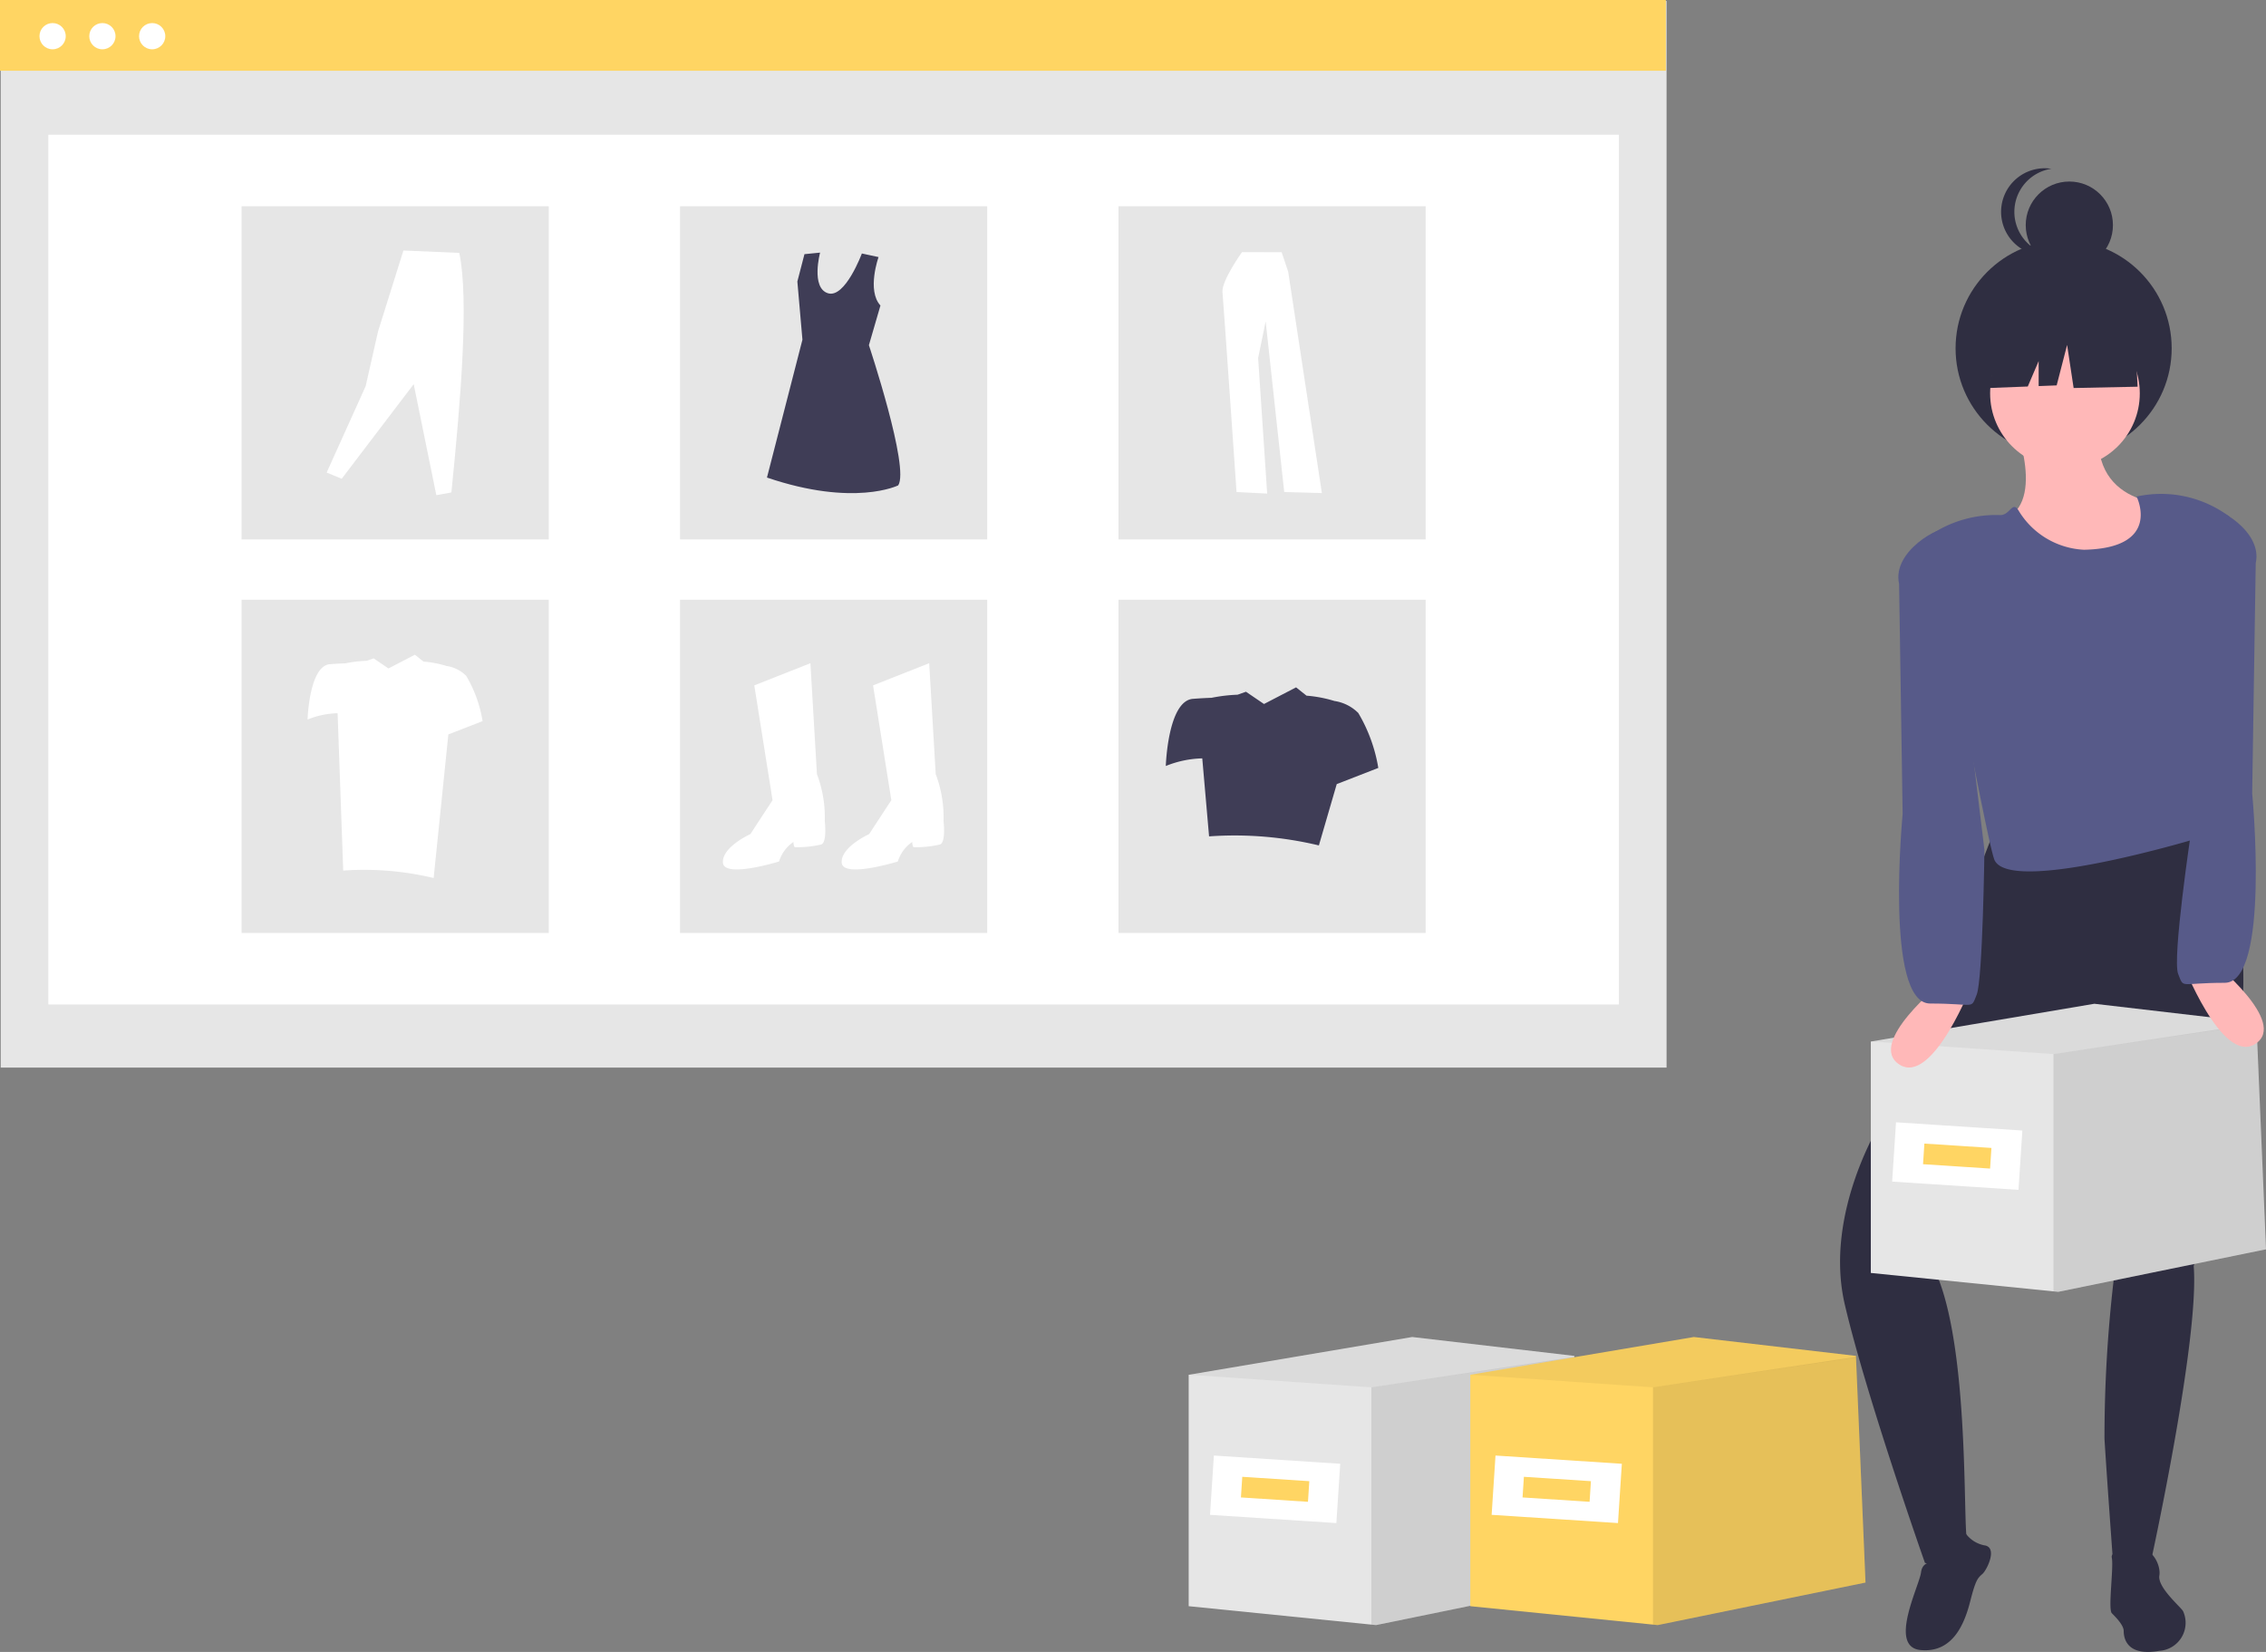 <svg xmlns="http://www.w3.org/2000/svg" width="127.782" height="93.174" viewBox="0 0 127.782 93.174"><rect x="0" y="0" width="127.782" height="93.174" fill="#808080" stroke="none"/><rect width="93.939" height="60.163" transform="translate(0.04 0.053)" fill="#e6e6e6"/><rect width="88.566" height="49.057" transform="translate(2.726 7.599)" fill="#fff"/><rect width="93.939" height="3.991" fill="#ffd563"/><circle cx="0.74" cy="0.74" r="0.74" transform="translate(2.226 1.301)" fill="#fff"/><circle cx="0.74" cy="0.74" r="0.74" transform="translate(5.034 1.301)" fill="#fff"/><circle cx="0.74" cy="0.74" r="0.74" transform="translate(7.841 1.301)" fill="#fff"/><rect width="17.322" height="18.793" transform="translate(13.623 11.634)" fill="#e6e6e6"/><rect width="17.322" height="18.793" transform="translate(38.348 11.634)" fill="#e6e6e6"/><rect width="17.322" height="18.793" transform="translate(63.073 11.634)" fill="#e6e6e6"/><rect width="17.322" height="18.793" transform="translate(13.623 33.829)" fill="#e6e6e6"/><rect width="17.322" height="18.793" transform="translate(38.348 33.829)" fill="#e6e6e6"/><rect width="17.322" height="18.793" transform="translate(63.073 33.829)" fill="#e6e6e6"/><path d="M443.056,388.251,446.221,387l.368,6.256a6.905,6.905,0,0,1,.442,2.65s.147,1.251-.221,1.325a6.1,6.1,0,0,1-1.472.147c-.074-.074-.074-.294-.074-.294a2.052,2.052,0,0,0-.81,1.1s-3.091.957-3.165.074,1.546-1.619,1.546-1.619l1.251-1.914Z" transform="translate(-400.521 -349.593)" fill="#fff"/><path d="M489.025,388.251,492.19,387l.368,6.256a6.905,6.905,0,0,1,.442,2.65s.147,1.251-.221,1.325a6.1,6.1,0,0,1-1.472.147c-.074-.074-.074-.294-.074-.294a2.052,2.052,0,0,0-.81,1.1s-3.091.957-3.165.074,1.546-1.619,1.546-1.619l1.251-1.914Z" transform="translate(-439.792 -349.593)" fill="#fff"/><path d="M464.623,228.3s-.674,1.883.107,2.732l-.651,2.237s2.313,6.939,1.652,7.908c0,0-2.467,1.234-7.4-.441l2-7.776-.286-3.282.4-1.542.881-.088s-.529,1.982.441,2.291,1.915-2.241,1.915-2.241Z" transform="translate(-415.081 -213.8)" fill="#3f3d56"/><path d="M287.921,239.768l.85.348,4.059-5.335,1.276,6.262.85-.155c.546-5.4.99-10.906.445-13.51l-3.151-.135-1.43,4.561-.7,3.093Z" transform="translate(-269.501 -213.113)" fill="#fff"/><path d="M635.693,227.875s-1.161,1.614-1.1,2.265.793,11.267.793,11.267l1.727.085-.51-7.643.425-2.067,1.047,9.625,2.123.057-1.9-12.484-.368-1.1Z" transform="translate(-565.656 -213.653)" fill="#fff"/><path d="M623.561,397.783a2.4,2.4,0,0,0-1.347-.678,7.238,7.238,0,0,0-1.573-.3l-.589-.469-1.809.939-1.017-.692-.472.168a9.04,9.04,0,0,0-1.466.174c-.284.01-.646.028-1.052.059-1.42.109-1.53,3.788-1.53,3.788a5.807,5.807,0,0,1,2.056-.43l.384,4.4a20.357,20.357,0,0,1,6.192.51l1.007-3.459,2.344-.912A8.927,8.927,0,0,0,623.561,397.783Z" transform="translate(-546.965 -357.567)" fill="#3f3d56"/><path d="M289.505,384.9a1.975,1.975,0,0,0-1.11-.558,5.963,5.963,0,0,0-1.3-.249l-.485-.386-1.49.774-.838-.57-.389.138a7.461,7.461,0,0,0-1.208.143c-.234.008-.532.023-.867.049-1.17.09-1.26,3.121-1.26,3.121a4.784,4.784,0,0,1,1.694-.355l.316,8.875a16.772,16.772,0,0,1,5.1.42l.829-8.1,1.932-.751A7.359,7.359,0,0,0,289.505,384.9Z" transform="translate(-263.214 -346.778)" fill="#fff"/><path d="M482.353,531.418l-11.718,2.4-.267-.027-10.3-1.039V519.7l12.606-2.131,9.144,1.066,0,.058v.027Z" transform="translate(-393.037 -442.157)" fill="#e6e6e6"/><path d="M542.73,538.01l-11.718,2.4-.267-.027V527l11.456-1.718Z" transform="translate(-453.413 -448.749)" opacity="0.1"/><path d="M481.824,518.72l0,0-11.453,1.688-10.3-.711,12.606-2.131,9.144,1.066,0,.058Z" transform="translate(-393.037 -442.157)" opacity="0.05"/><rect width="7.139" height="3.351" transform="matrix(0.998, 0.065, -0.065, 0.998, 68.452, 82.098)" fill="#fff"/><rect width="3.788" height="1.166" transform="matrix(0.998, 0.065, -0.065, 0.998, 70.053, 83.297)" fill="#ffd563"/><path d="M591.353,531.418l-11.718,2.4-.267-.027-10.3-1.039V519.7l12.606-2.131,9.144,1.066,0,.058v.027Z" transform="translate(-486.155 -442.157)" fill="#ffd563"/><path d="M651.73,538.01l-11.718,2.4-.267-.027V527l11.456-1.718Z" transform="translate(-546.532 -448.749)" opacity="0.1"/><path d="M590.824,518.72l0,0-11.452,1.688-10.3-.711,12.606-2.131,9.144,1.066,0,.058Z" transform="translate(-486.155 -442.157)" opacity="0.05"/><rect width="7.139" height="3.351" transform="matrix(0.998, 0.065, -0.065, 0.998, 84.333, 82.098)" fill="#fff"/><rect width="3.788" height="1.166" transform="matrix(0.998, 0.065, -0.065, 0.998, 85.934, 83.297)" fill="#ffd563"/><path d="M926.514,295.884s2.067,5.341-1.723,5.341,5.858,5.341,9.648,2.24,1.551-3.273,1.551-3.273-5,.517-4.824-3.963Z" transform="translate(-812.836 -271.752)" fill="#ffb8b8"/><circle cx="6.093" cy="6.093" r="6.093" transform="translate(110.277 13.553)" fill="#2f2e41"/><path d="M882.527,448.422l-6.547,16.884s-3.273,5.169-2.067,10.337,4.52,14.576,4.52,14.576,2.5.637,2.331-1.6.107-13.1-2.477-16.027l10.442-11.935.345,13.611a76.974,76.974,0,0,0-.517,8.959c.172,2.757.517,7.408.517,7.408l2.068-.345s2.789-12.69,2.445-16.825c0,0,6.4-20.091-.146-24.915Z" transform="translate(-769.883 -402.065)" fill="#2f2e41"/><path d="M900.894,724.412s-.843-.215-.94.559-1.87,4.211-.019,4.383,2.492-1.56,2.8-2.777.428-1.287.686-1.521.875-1.511.1-1.609a1.711,1.711,0,0,1-1.169-.857S902.111,724.722,900.894,724.412Z" transform="translate(-791.625 -636.285)" fill="#2f2e41"/><path d="M979.824,730.39s-1.563-.223-1.452.335-.223,2.9,0,3.127.67.67.67,1.005.112,1.452,2.01,1.117a1.584,1.584,0,0,0,1.34-2.233c-.112-.223-1.452-1.34-1.34-2.01S980.494,729.943,979.824,730.39Z" transform="translate(-859.284 -642.861)" fill="#2f2e41"/><circle cx="4.22" cy="4.22" r="4.22" transform="translate(112.225 17.967)" fill="#ffb8b8"/><path d="M919.252,321.589s1.472,2.912-2.965,3a4.557,4.557,0,0,1-3.656-2.157c-.395-.7-.494.267-1.132.2a6.61,6.61,0,0,0-3.654.981.729.729,0,0,0-.356.855c.876,2.906,3.377,16.884,3.763,17.645.986,1.943,11.656-1.311,11.656-1.311.146-5.288-1.773-12.687,1.6-18.067A6.431,6.431,0,0,0,919.252,321.589Z" transform="translate(-798.769 -293.581)" fill="#575a89"/><path d="M777.936,120.506l-3.092-1.62-4.27.663-.883,3.9,2.2-.085.614-1.434v1.41l1.015-.039.589-2.282.368,2.43,3.607-.074Z" transform="translate(-657.543 -101.564)" fill="#2f2e41"/><circle cx="2.459" cy="2.459" r="2.459" transform="translate(114.233 10.239)" fill="#2f2e41"/><path d="M936.729,197.857a2.459,2.459,0,0,1,2.084-2.43,2.459,2.459,0,1,0,0,4.861A2.459,2.459,0,0,1,936.729,197.857Z" transform="translate(-823.137 -185.908)" fill="#2f2e41"/><path d="M746.353,402.418l-11.718,2.4-.267-.027-10.3-1.039V390.7l12.606-2.131,9.144,1.066,0,.058v.027Z" transform="translate(-618.571 -331.953)" fill="#e6e6e6"/><path d="M806.73,409.01l-11.718,2.4-.267-.027V398l11.456-1.718Z" transform="translate(-678.948 -338.545)" opacity="0.1"/><path d="M745.824,389.72l0,0-11.452,1.687-10.3-.711,12.606-2.131,9.144,1.066,0,.058Z" transform="translate(-618.571 -331.953)" opacity="0.05"/><rect width="7.139" height="3.351" transform="matrix(0.998, 0.065, -0.065, 0.998, 106.918, 63.302)" fill="#fff"/><rect width="3.788" height="1.166" transform="matrix(0.998, 0.065, -0.065, 0.998, 108.518, 64.502)" fill="#ffd563"/><path d="M896.253,510.457s-4.307,3.446-2.412,4.652,4.135-4.652,4.135-4.652Z" transform="translate(-786.725 -455.061)" fill="#ffb8b8"/><path d="M898.875,335.119c-.223-.251-3.04,1.185-2.623,3.06l.2,12.987s-1.034,10.682,1.551,10.682,2.279.359,2.624-.5.437-8.159.437-8.159Z" transform="translate(-789.16 -305.246)" fill="#575a89"/><path d="M1005.95,502.457s2.24,5.858,4.135,4.652-2.412-4.652-2.412-4.652Z" transform="translate(-882.91 -448.227)" fill="#ffb8b8"/><path d="M1000.957,345.332s-1.073,7.152-.729,8.014.04.5,2.624.5,1.551-10.682,1.551-10.682l.2-12.987c.418-1.874-2.4-3.311-2.623-3.06L999.5,335.57Z" transform="translate(-877.4 -298.412)" fill="#575a89"/></svg>